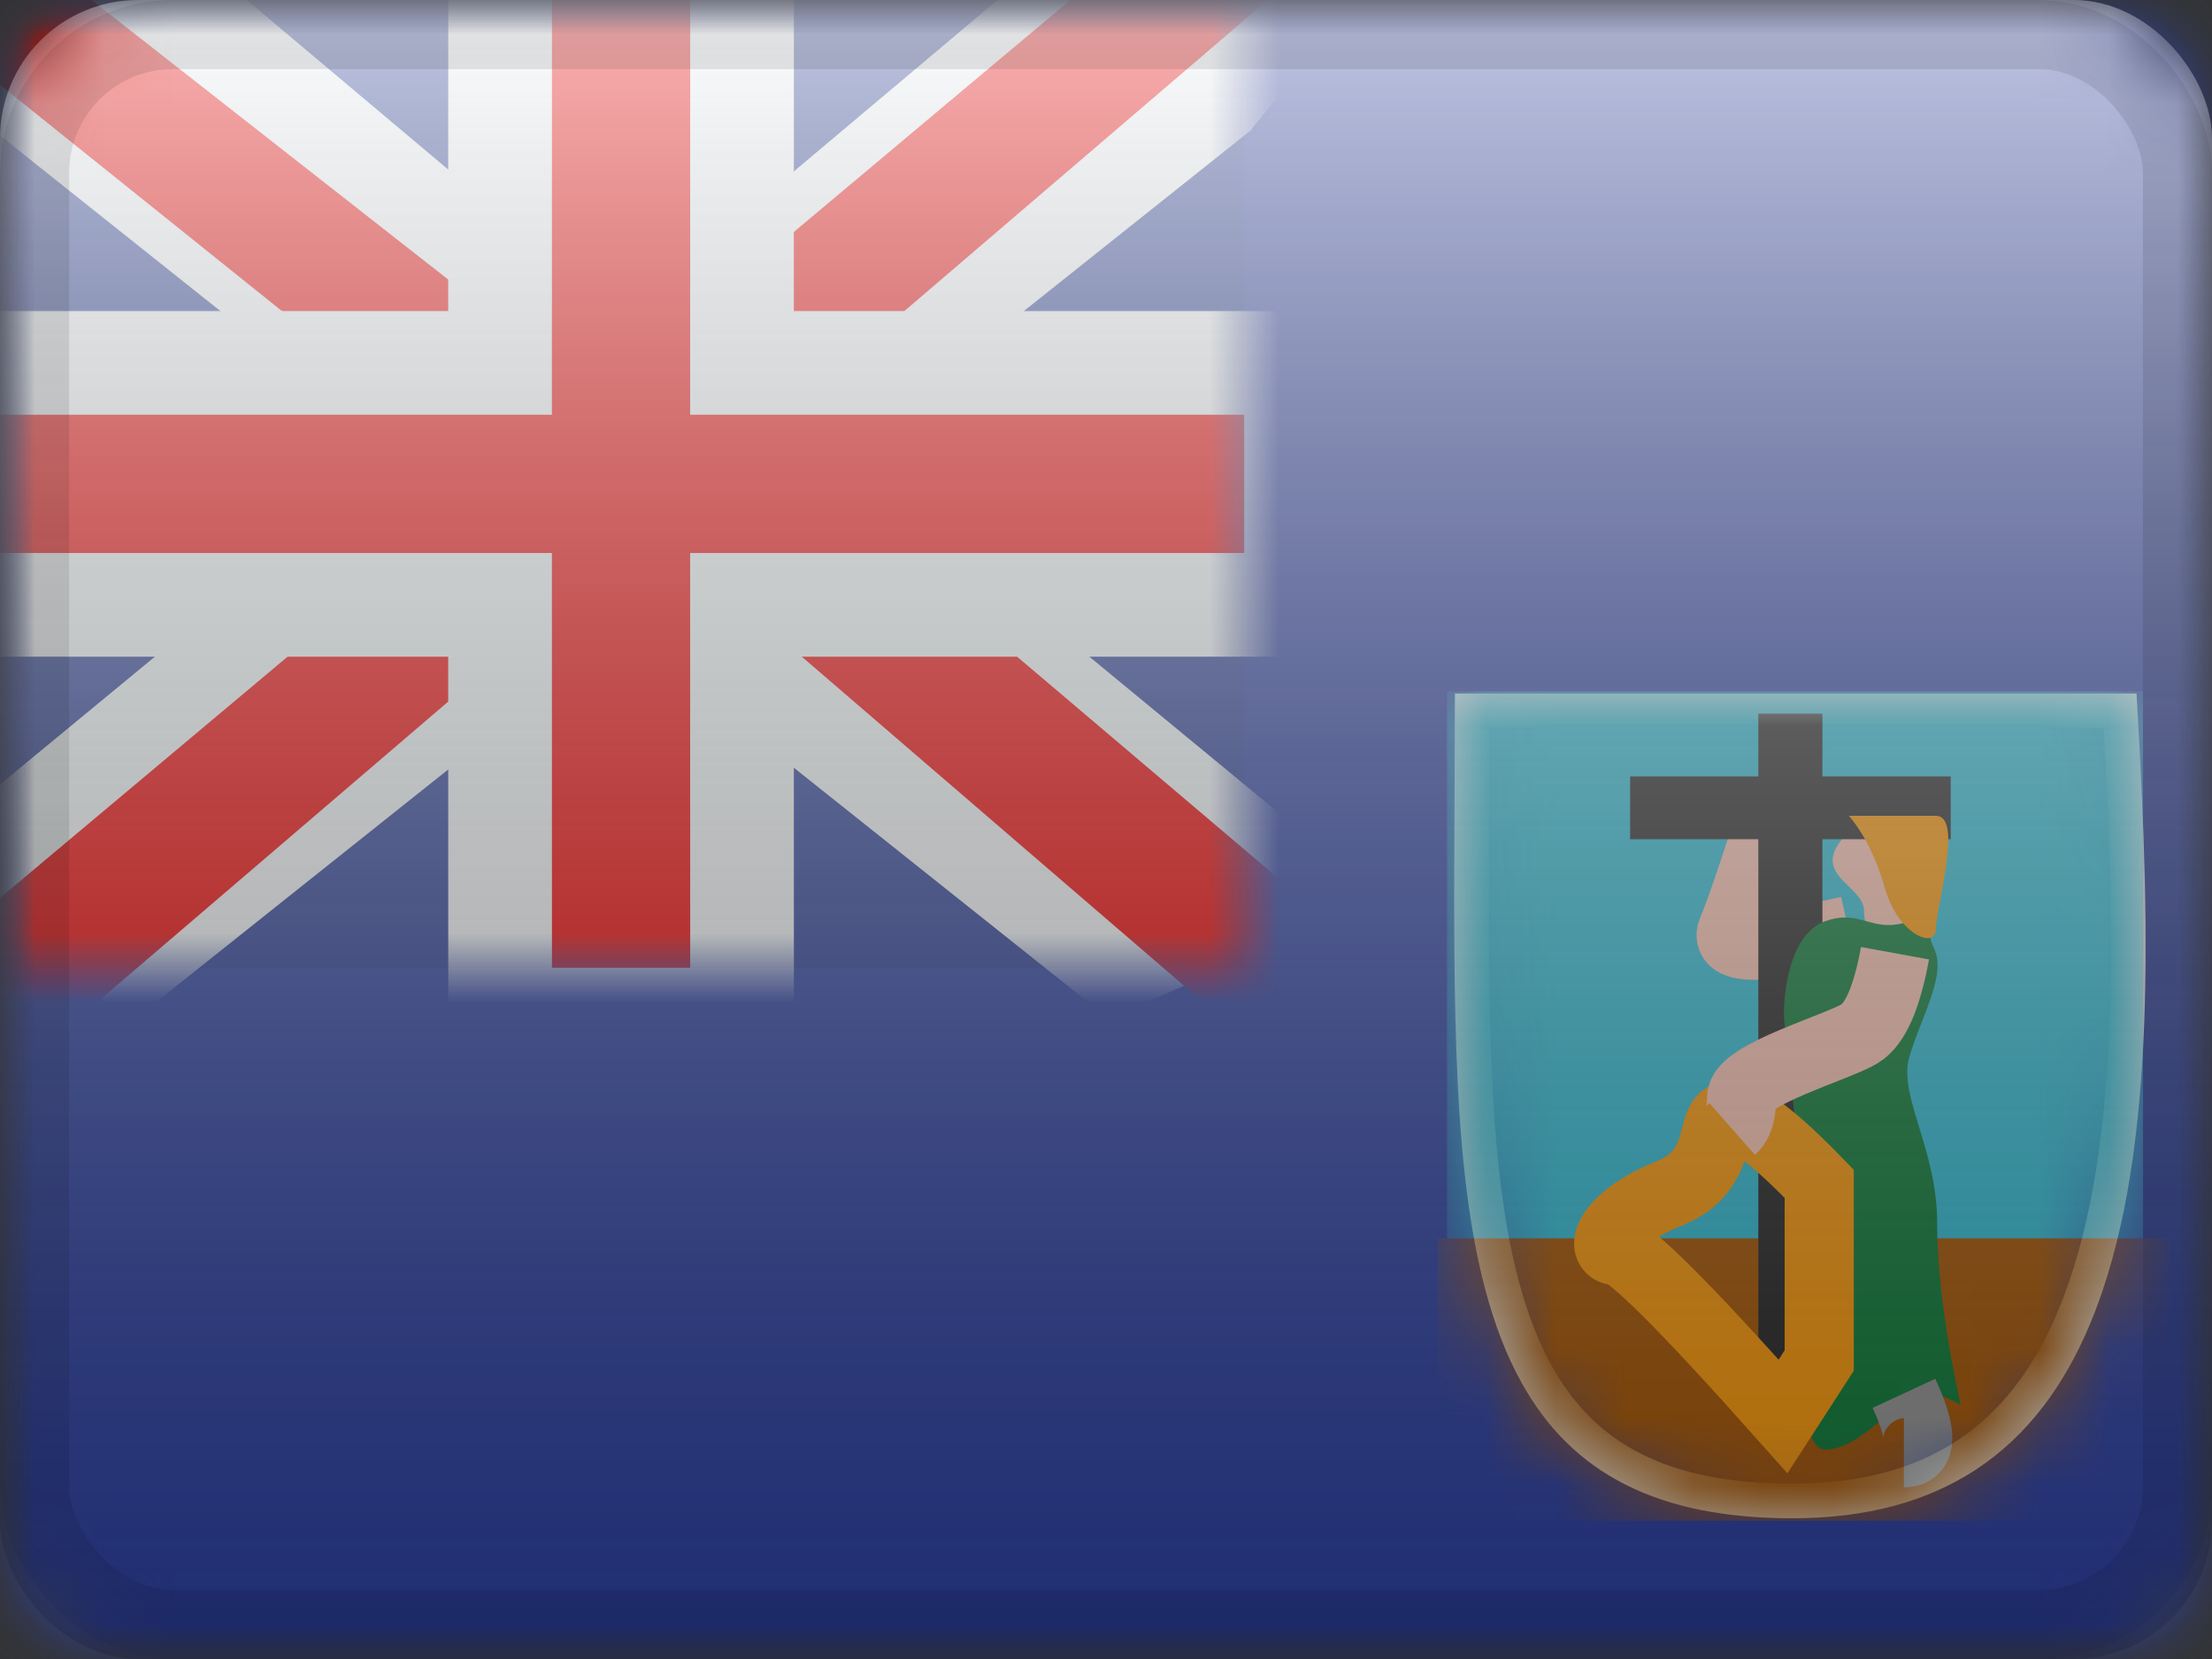 <?xml version="1.0" encoding="UTF-8"?>
<svg width="32px" height="24px" viewBox="0 0 32 24" version="1.1" xmlns="http://www.w3.org/2000/svg" xmlns:xlink="http://www.w3.org/1999/xlink">
    <rect x="0" y="0" width="32" height="24" fill="#333333" stroke="none"/>
    <title>MS</title>
    <defs>
        <rect id="path-1" x="0" y="0" width="32" height="24" rx="2"></rect>
        <rect id="path-3" x="0" y="0" width="32" height="24"></rect>
        <rect id="path-5" x="0" y="0" width="32" height="24"></rect>
        <path d="M1.047,0.033 C1.047,7.105 0.596,11.964 5.929,11.964 C11.261,11.964 11.261,5.998 10.907,0.033 L1.047,0.033 Z" id="path-7"></path>
        <rect id="path-9" x="0" y="0" width="18" height="14"></rect>
        <linearGradient x1="50%" y1="100%" x2="50%" y2="0%" id="linearGradient-11">
            <stop stop-color="#000000" stop-opacity="0.3" offset="2.421%"></stop>
            <stop stop-color="#FFFFFF" stop-opacity="0.7" offset="100%"></stop>
        </linearGradient>
        <rect id="path-12" x="0" y="0" width="32" height="24" rx="2"></rect>
    </defs>
    <g id="Flagpack" stroke="none" stroke-width="1" fill="none" fill-rule="evenodd">
        <g id="Flagpack---L-(32×24)" transform="translate(-152, -712)">
            <g id="MS" transform="translate(152, 712)">
                <mask id="mask-2" fill="white">
                    <use xlink:href="#path-1"></use>
                </mask>
                <g id="drop-shadow"></g>
                <g id="Group" mask="url(#mask-2)">
                    <g id="flag">
                        <mask id="mask-4" fill="white">
                            <use xlink:href="#path-3"></use>
                        </mask>
                        <g id="mask"></g>
                        <g id="contents" mask="url(#mask-4)">
                            <mask id="mask-6" fill="white">
                                <use xlink:href="#path-5"></use>
                            </mask>
                            <use id="background" fill="#2E42A5" xlink:href="#path-5"></use>
                            <g id="masked" mask="url(#mask-6)">
                                <g transform="translate(20, 10)">
                                    <mask id="mask-8" fill="white">
                                        <use xlink:href="#path-7"></use>
                                    </mask>
                                    <path stroke="#F7FCFF" stroke-width="0.5" d="M10.672,0.283 C10.861,3.57 10.932,6.835 10.007,9.051 C9.653,9.9 9.151,10.591 8.441,11.055 C7.788,11.481 6.964,11.714 5.929,11.714 C4.989,11.714 4.236,11.56 3.636,11.258 C3.016,10.948 2.563,10.481 2.229,9.879 C1.39,8.363 1.292,6.022 1.287,3.13 L1.287,3.13 L1.288,2.539 C1.289,2.222 1.29,1.898 1.292,1.569 C1.294,1.149 1.296,0.72 1.297,0.283 L1.297,0.283 Z"></path>
                                    <g id="mark" stroke="none" stroke-width="1" fill="none" fill-rule="evenodd" mask="url(#mask-8)">
                                        <g transform="translate(0.8, 0)">
                                            <rect id="bg" fill="#2EBED7" x="0.133" y="0" width="10.07" height="7.978"></rect>
                                            <rect id="bg" fill="#A95601" x="0" y="7.914" width="10.6" height="4.086"></rect>
                                            <g id="inside" stroke-width="1" fill="none" transform="translate(2.451, 0.324)">
                                                <path d="M3.494,3.139 C2.25,3.422 1.688,3.422 1.808,3.139 C1.928,2.857 2.149,2.207 2.471,1.189" id="Path-170" stroke="#FFC6B5"></path>
                                                <path d="M4.056,3.441 C3.829,3.302 3.715,3.106 3.715,2.853 C3.715,2.472 2.885,2.33 3.47,1.736 C4.056,1.142 4.309,1.404 4.309,1.736 C4.309,2.069 4.78,2.853 4.78,2.853 C4.78,2.853 4.538,3.049 4.056,3.441 Z" id="Path-171" fill="#FFC6B5"></path>
                                                <path d="M3.114,0 L3.113,0.908 L4.969,0.908 L4.969,1.816 L3.113,1.816 L3.114,9.73 L2.186,9.73 L2.186,1.816 L0.331,1.816 L0.331,0.908 L2.186,0.908 L2.186,0 L3.114,0 Z" id="Combined-Shape" fill="#272727"></path>
                                                <path d="M5.111,9.997 C4.886,8.956 4.773,8.079 4.773,7.366 C4.773,6.298 4.208,5.533 4.37,4.968 C4.531,4.403 4.92,3.777 4.726,3.391 C4.531,3.004 4.915,2.815 4.37,3.004 C3.824,3.192 3.677,2.815 3.15,3.004 C2.623,3.192 2.556,4.081 2.556,4.335 C2.556,4.589 2.79,6.3 2.79,6.833 C2.79,7.366 2.597,10.647 3.15,10.647 C3.702,10.647 4.305,9.793 4.515,9.793 C4.656,9.793 4.854,9.861 5.111,9.997 Z" id="Path-169" fill="#0C7C38"></path>
                                                <path d="M1.779,5.817 C1.442,5.817 1.752,6.599 0.894,6.942 C0.037,7.286 -0.131,7.769 0.139,7.769 C0.319,7.769 1.121,8.568 2.544,10.167 L3.067,9.358 L3.067,6.802 C2.433,6.145 2.003,5.817 1.779,5.817 Z" id="Path-172" stroke="#FF9A06"></path>
                                                <path d="M4.292,9.833 C4.559,10.406 4.559,10.692 4.292,10.692" id="Path-173" stroke="#979797"></path>
                                                <path d="M4.163,3.466 C4.046,4.108 3.876,4.496 3.653,4.63 C3.318,4.832 1.944,5.222 1.944,5.555 C1.944,5.778 1.898,5.928 1.807,6.008" id="Path-174" stroke="#FFC6B5"></path>
                                                <path d="M3.497,1.478 C3.721,1.745 3.896,2.098 4.021,2.537 C4.21,3.196 4.755,3.42 4.755,3.112 C4.755,2.803 5.158,1.478 4.755,1.478 C4.486,1.478 4.067,1.478 3.497,1.478 Z" id="Path-175" fill="#FF9A06"></path>
                                            </g>
                                        </g>
                                    </g>
                                </g>
                            </g>
                            <g id="gb---large" mask="url(#mask-6)">
                                <g id="flag">
                                    <mask id="mask-10" fill="white">
                                        <use xlink:href="#path-9"></use>
                                    </mask>
                                    <use id="mask" fill="#2B409A" xlink:href="#path-9"></use>
                                    <g id="contents" mask="url(#mask-10)">
                                        <g transform="translate(-3, -2)">
                                            <g id="stripe">
                                                <polygon id="white" fill="#F7FCFF" fill-rule="nonzero" transform="translate(12.087, 8.732) scale(1, -1) translate(-12.087, -8.732) " points="0.996 2.464 4.957 0.727 21.09 13.575 23.179 16.156 18.944 16.737 12.363 11.2 7.067 7.47"></polygon>
                                                <polygon id="red" fill="#F50100" fill-rule="nonzero" transform="translate(11.983, 9.146) scale(1, -1) translate(-11.983, -9.146) " points="1.538 2.075 3.556 1.067 22.429 17.225 19.596 17.225"></polygon>
                                            </g>
                                            <g id="stripe" transform="translate(12, 8.5) scale(-1, 1) translate(-12, -8.5) ">
                                                <polygon id="white" fill="#F7FCFF" fill-rule="nonzero" transform="translate(12.087, 8.732) scale(1, -1) translate(-12.087, -8.732) " points="0.996 2.464 4.957 0.727 21.09 13.575 23.179 16.156 18.944 16.737 12.363 11.2 7.067 7.47"></polygon>
                                                <polygon id="red" fill="#F50100" fill-rule="nonzero" transform="translate(12.256, 9.099) scale(1, -1) translate(-12.256, -9.099) " points="1.131 2.324 3.149 1.316 11.185 8.234 13.568 9.007 23.38 16.881 20.547 16.881 10.74 9.194 8.135 8.267"></polygon>
                                            </g>
                                            <g id="cross" transform="translate(3, 2)">
                                                <path d="M10.735,-0.75 L10.734,5.25 L18.75,5.25 L18.75,8.75 L10.734,8.75 L10.735,14.75 L7.235,14.75 L7.234,8.75 L-0.75,8.75 L-0.75,5.25 L7.234,5.25 L7.235,-0.75 L10.735,-0.75 Z" id="red" stroke="#F7FCFF" stroke-width="1.5" fill="#F50100"></path>
                                            </g>
                                        </g>
                                    </g>
                                </g>
                            </g>
                        </g>
                    </g>
                </g>
                <g id="overlay" mask="url(#mask-2)">
                    <use fill="url(#linearGradient-11)" fill-rule="evenodd" style="mix-blend-mode: overlay;" xlink:href="#path-12"></use>
                    <rect stroke-opacity="0.1" stroke="#000000" stroke-width="1" stroke-linejoin="square" x="0.5" y="0.5" width="31" height="23" rx="2"></rect>
                </g>
            </g>
        </g>
    </g>
</svg>